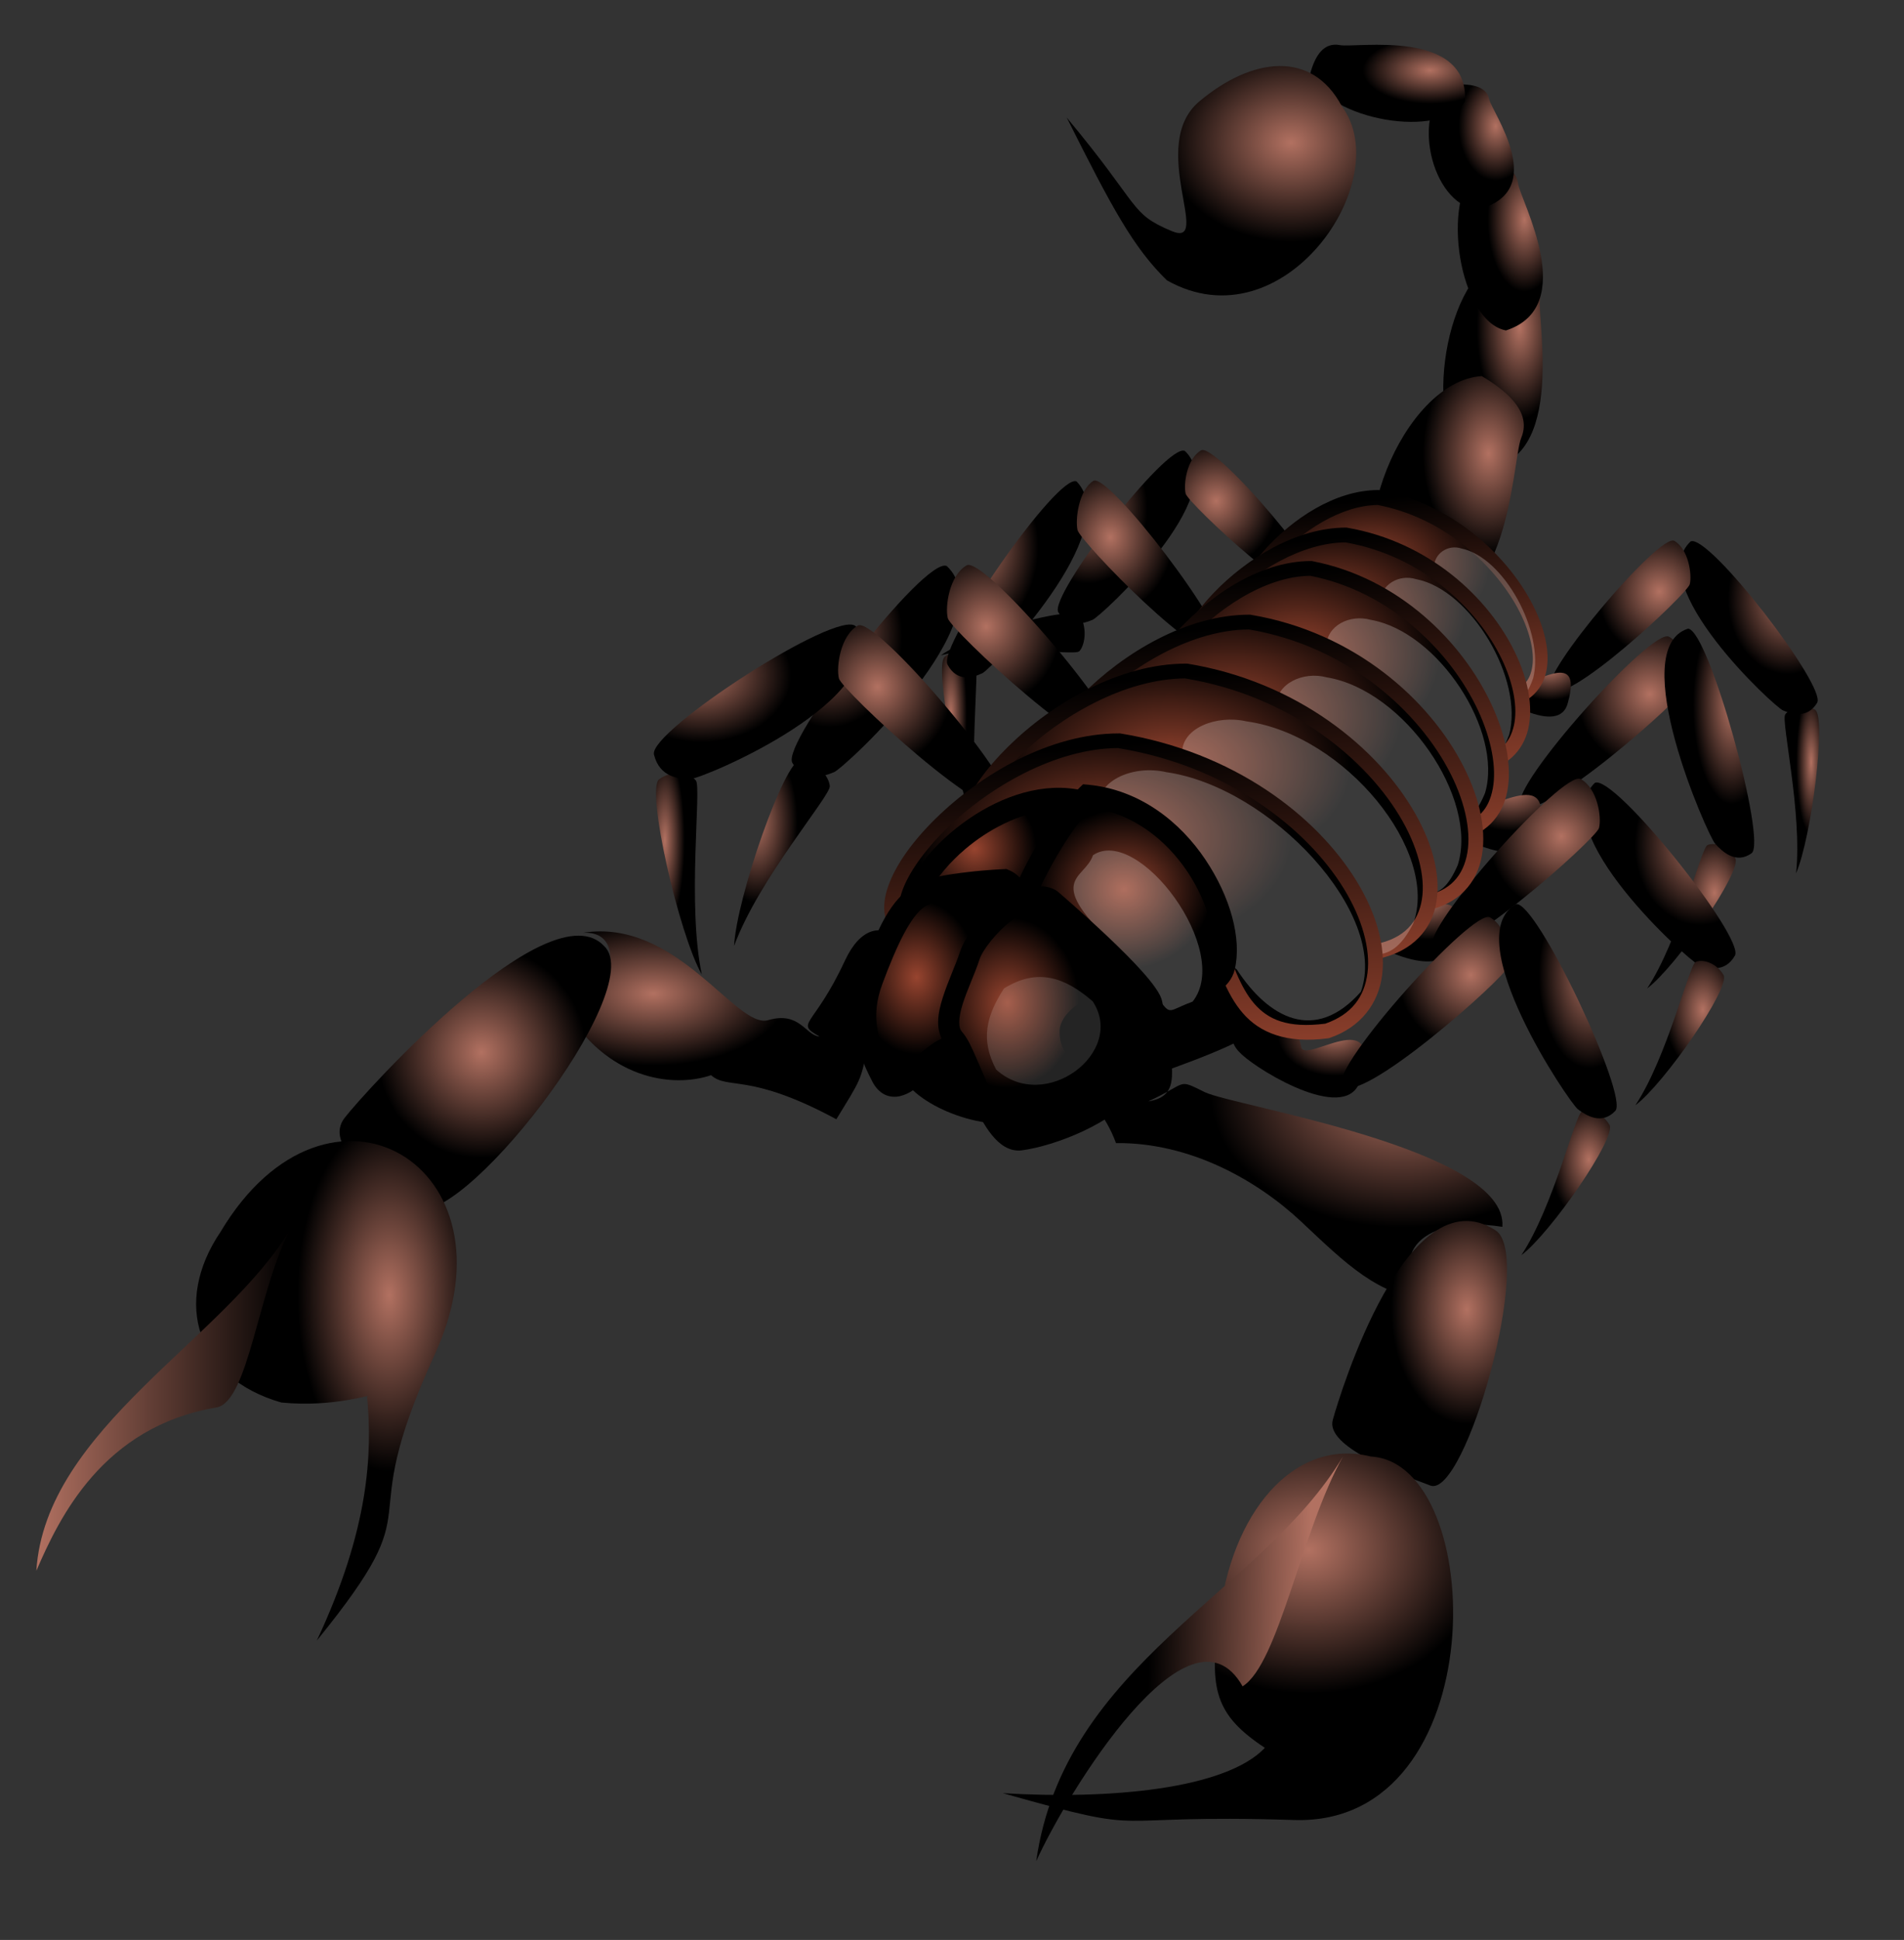 <?xml version="1.0" standalone="no"?>
<svg
  xmlns:xlink="http://www.w3.org/1999/xlink"
  xmlns:dc="http://purl.org/dc/elements/1.1/"
  xmlns:cc="http://creativecommons.org/ns#"
  xmlns:rdf="http://www.w3.org/1999/02/22-rdf-syntax-ns#"
  xmlns:svg="http://www.w3.org/2000/svg"
  xmlns="http://www.w3.org/2000/svg"
  version="1.1"
  preserveAspectRatio="none"
  width="381" height="388"
  viewBox="0 0 380.199 387.208">
  <rect x="0" y="0" width="380.199" height="387.208" fill="#333333" stroke="none"/>
  <defs>
    <radialGradient id="gradient0" gradientUnits="userSpaceOnUse" cx="504.423" cy="59.695" fx="504.423" fy="59.695" r="13.405" spreadMethod="pad" gradientTransform="matrix(0.641,0,0,1.359,-19.886,-15.63)">
      <stop offset="0" stop-color="rgb(178,113,97)"/>
      <stop offset="1" stop-color="black"/>
    </radialGradient>
    <radialGradient id="gradient1" gradientUnits="userSpaceOnUse" cx="357.351" cy="501.42" fx="357.351" fy="501.42" r="15.798" spreadMethod="pad" gradientTransform="matrix(-0.786,0,0,0.229,475.355,10.653)">
      <stop offset="0" stop-color="rgb(178,113,97)"/>
      <stop offset="1" stop-color="black"/>
    </radialGradient>
    <radialGradient id="gradient2" gradientUnits="userSpaceOnUse" cx="682.835" cy="190.869" fx="682.835" fy="190.869" r="31.427" spreadMethod="pad" gradientTransform="matrix(-0.378,0,0,0.476,475.355,10.653)">
      <stop offset="0" stop-color="rgb(178,113,97)"/>
      <stop offset="1" stop-color="black"/>
    </radialGradient>
    <radialGradient id="gradient3" gradientUnits="userSpaceOnUse" cx="567.07" cy="203.515" fx="567.07" fy="203.515" r="29.864" spreadMethod="pad" gradientTransform="matrix(-0.41,0,0,0.439,475.355,10.653)">
      <stop offset="0" stop-color="rgb(178,113,97)"/>
      <stop offset="1" stop-color="black"/>
    </radialGradient>
    <radialGradient id="gradient4" gradientUnits="userSpaceOnUse" cx="1324.66" cy="133.077" fx="1324.66" fy="133.077" r="15.798" spreadMethod="pad" gradientTransform="matrix(-0.203,0,0,1.025,458.768,6.098)">
      <stop offset="0" stop-color="rgb(178,113,97)"/>
      <stop offset="1" stop-color="black"/>
    </radialGradient>
    <radialGradient id="gradient5" gradientUnits="userSpaceOnUse" cx="682.835" cy="190.869" fx="682.835" fy="190.869" r="31.427" spreadMethod="pad" gradientTransform="matrix(-0.386,0,0,0.54,458.768,6.098)">
      <stop offset="0" stop-color="rgb(178,113,97)"/>
      <stop offset="1" stop-color="black"/>
    </radialGradient>
    <radialGradient id="gradient6" gradientUnits="userSpaceOnUse" cx="567.07" cy="203.515" fx="567.07" fy="203.515" r="29.864" spreadMethod="pad" gradientTransform="matrix(-0.418,0,0,0.497,458.768,6.098)">
      <stop offset="0" stop-color="rgb(178,113,97)"/>
      <stop offset="1" stop-color="black"/>
    </radialGradient>
    <radialGradient id="gradient7" gradientUnits="userSpaceOnUse" cx="888.113" cy="205.095" fx="888.113" fy="205.095" r="22.305" spreadMethod="pad" gradientTransform="matrix(-0.371,0,0,0.721,480.479,16.186)">
      <stop offset="0" stop-color="rgb(178,113,97)"/>
      <stop offset="1" stop-color="black"/>
    </radialGradient>
    <radialGradient id="gradient8" gradientUnits="userSpaceOnUse" cx="682.835" cy="190.869" fx="682.835" fy="190.869" r="31.427" spreadMethod="pad" gradientTransform="matrix(-0.461,0,0,0.58,480.479,16.186)">
      <stop offset="0" stop-color="rgb(178,113,97)"/>
      <stop offset="1" stop-color="black"/>
    </radialGradient>
    <radialGradient id="gradient9" gradientUnits="userSpaceOnUse" cx="567.07" cy="203.515" fx="567.07" fy="203.515" r="29.864" spreadMethod="pad" gradientTransform="matrix(-0.5,0,0,0.535,480.479,16.186)">
      <stop offset="0" stop-color="rgb(178,113,97)"/>
      <stop offset="1" stop-color="black"/>
    </radialGradient>
    <radialGradient id="gradient10" gradientUnits="userSpaceOnUse" cx="1319.77" cy="128.696" fx="1319.77" fy="128.696" r="16.039" spreadMethod="pad" gradientTransform="matrix(-0.247,0,0,1.084,458.742,28.211)">
      <stop offset="0" stop-color="rgb(178,113,97)"/>
      <stop offset="1" stop-color="black"/>
    </radialGradient>
    <radialGradient id="gradient11" gradientUnits="userSpaceOnUse" cx="532.048" cy="239.043" fx="532.048" fy="239.043" r="29.89" spreadMethod="pad" gradientTransform="matrix(-0.599,0,0,0.446,458.742,28.211)">
      <stop offset="0" stop-color="rgb(178,113,97)"/>
      <stop offset="1" stop-color="black"/>
    </radialGradient>
    <radialGradient id="gradient12" gradientUnits="userSpaceOnUse" cx="567.07" cy="203.515" fx="567.07" fy="203.515" r="29.864" spreadMethod="pad" gradientTransform="matrix(-0.5,0,0,0.535,458.742,28.211)">
      <stop offset="0" stop-color="rgb(178,113,97)"/>
      <stop offset="1" stop-color="black"/>
    </radialGradient>
    <radialGradient id="gradient13" gradientUnits="userSpaceOnUse" cx="1361.89" cy="132.549" fx="1361.89" fy="132.549" r="15.476" spreadMethod="pad" gradientTransform="matrix(0.193,0,0,0.931,98.826,28.724)">
      <stop offset="0" stop-color="rgb(178,113,97)"/>
      <stop offset="1" stop-color="black"/>
    </radialGradient>
    <radialGradient id="gradient14" gradientUnits="userSpaceOnUse" cx="682.835" cy="190.869" fx="682.835" fy="190.869" r="31.427" spreadMethod="pad" gradientTransform="matrix(0.378,0,0,0.476,98.826,28.724)">
      <stop offset="0" stop-color="rgb(178,113,97)"/>
      <stop offset="1" stop-color="black"/>
    </radialGradient>
    <radialGradient id="gradient15" gradientUnits="userSpaceOnUse" cx="567.07" cy="203.515" fx="567.07" fy="203.515" r="29.864" spreadMethod="pad" gradientTransform="matrix(0.41,0,0,0.439,98.826,28.724)">
      <stop offset="0" stop-color="rgb(178,113,97)"/>
      <stop offset="1" stop-color="black"/>
    </radialGradient>
    <radialGradient id="gradient16" gradientUnits="userSpaceOnUse" cx="434.246" cy="282.307" fx="434.246" fy="282.307" r="16.983" spreadMethod="pad" gradientTransform="matrix(0.485,0,0,0.371,98.826,28.724)">
      <stop offset="0" stop-color="rgb(178,113,97)"/>
      <stop offset="1" stop-color="black"/>
    </radialGradient>
    <radialGradient id="gradient17" gradientUnits="userSpaceOnUse" cx="627.532" cy="358.804" fx="627.532" fy="358.804" r="34.626" spreadMethod="pad" gradientTransform="matrix(0.42,0,0,0.428,65.859,-15.044)">
      <stop offset="0" stop-color="rgb(178,113,97)"/>
      <stop offset="1" stop-color="black"/>
    </radialGradient>
    <radialGradient id="gradient18" gradientUnits="userSpaceOnUse" cx="832.839" cy="357.168" fx="832.839" fy="357.168" r="23.077" spreadMethod="pad" gradientTransform="matrix(0.332,0,0,0.541,65.859,-15.044)">
      <stop offset="0" stop-color="rgb(178,113,97)"/>
      <stop offset="1" stop-color="black"/>
    </radialGradient>
    <radialGradient id="gradient19" gradientUnits="userSpaceOnUse" cx="716.164" cy="390.721" fx="716.164" fy="390.721" r="34.168" spreadMethod="pad" gradientTransform="matrix(0.382,0,0,0.47,65.859,-15.044)">
      <stop offset="0" stop-color="rgb(178,113,97)"/>
      <stop offset="1" stop-color="black"/>
    </radialGradient>
    <radialGradient id="gradient20" gradientUnits="userSpaceOnUse" cx="1056.41" cy="230.076" fx="1056.41" fy="230.076" r="29.233" spreadMethod="pad" gradientTransform="matrix(0.265,0,0,0.677,65.859,-15.044)">
      <stop offset="0" stop-color="rgb(178,113,97)"/>
      <stop offset="1" stop-color="black"/>
    </radialGradient>
    <radialGradient id="gradient21" gradientUnits="userSpaceOnUse" cx="473.669" cy="478.109" fx="473.669" fy="478.109" r="22.894" spreadMethod="pad" gradientTransform="matrix(0.498,0,0,0.361,65.859,-15.044)">
      <stop offset="0" stop-color="rgb(178,113,97)"/>
      <stop offset="1" stop-color="black"/>
    </radialGradient>
    <radialGradient id="gradient22" gradientUnits="userSpaceOnUse" cx="825.779" cy="400.291" fx="825.779" fy="400.291" r="23.077" spreadMethod="pad" gradientTransform="matrix(0.332,0,0,0.541,65.859,-15.044)">
      <stop offset="0" stop-color="rgb(178,113,97)"/>
      <stop offset="1" stop-color="black"/>
    </radialGradient>
    <radialGradient id="gradient23" gradientUnits="userSpaceOnUse" cx="440.126" cy="538.362" fx="440.126" fy="538.362" r="22.894" spreadMethod="pad" gradientTransform="matrix(0.498,0,0,0.361,65.859,-15.044)">
      <stop offset="0" stop-color="rgb(178,113,97)"/>
      <stop offset="1" stop-color="black"/>
    </radialGradient>
    <radialGradient id="gradient24" gradientUnits="userSpaceOnUse" cx="585.539" cy="425.221" fx="585.539" fy="425.221" r="34.626" spreadMethod="pad" gradientTransform="matrix(0.42,0,0,0.428,65.859,-15.044)">
      <stop offset="0" stop-color="rgb(178,113,97)"/>
      <stop offset="1" stop-color="black"/>
    </radialGradient>
    <radialGradient id="gradient25" gradientUnits="userSpaceOnUse" cx="757.261" cy="455.626" fx="757.261" fy="455.626" r="23.077" spreadMethod="pad" gradientTransform="matrix(0.332,0,0,0.541,65.859,-15.044)">
      <stop offset="0" stop-color="rgb(178,113,97)"/>
      <stop offset="1" stop-color="black"/>
    </radialGradient>
    <radialGradient id="gradient26" gradientUnits="userSpaceOnUse" cx="402.977" cy="613.602" fx="402.977" fy="613.602" r="22.894" spreadMethod="pad" gradientTransform="matrix(0.498,0,0,0.361,65.859,-15.044)">
      <stop offset="0" stop-color="rgb(178,113,97)"/>
      <stop offset="1" stop-color="black"/>
    </radialGradient>
    <radialGradient id="gradient27" gradientUnits="userSpaceOnUse" cx="484.771" cy="45.633" fx="484.771" fy="45.633" r="11.013" spreadMethod="pad" gradientTransform="matrix(0.669,0,0,1.304,-19.886,-15.63)">
      <stop offset="0" stop-color="rgb(178,113,97)"/>
      <stop offset="1" stop-color="black"/>
    </radialGradient>
    <radialGradient id="gradient28" gradientUnits="userSpaceOnUse" cx="420.578" cy="91.91" fx="420.578" fy="91.91" r="17.413" spreadMethod="pad" gradientTransform="matrix(0.754,0,0,1.155,-19.886,-15.63)">
      <stop offset="0" stop-color="rgb(178,113,97)"/>
      <stop offset="1" stop-color="black"/>
    </radialGradient>
    <radialGradient id="gradient29" gradientUnits="userSpaceOnUse" cx="409.147" cy="360.965" fx="409.147" fy="360.965" r="46.737" spreadMethod="pad" gradientTransform="matrix(0.508,0,0,0.354,65.859,-15.044)">
      <stop offset="0" stop-color="rgb(151,68,47)"/>
      <stop offset="1" stop-color="black"/>
    </radialGradient>
    <linearGradient id="gradient30" gradientUnits="userSpaceOnUse" x1="386.124" y1="465.396" x2="367.972" y2="329.601" spreadMethod="pad" gradientTransform="matrix(0.508,0,0,0.354,65.859,-15.044)">
      <stop offset="0" stop-color="rgb(151,68,47)"/>
      <stop offset="1" stop-color="black"/>
    </linearGradient>
    <radialGradient id="gradient31" gradientUnits="userSpaceOnUse" cx="394.114" cy="387.098" fx="394.114" fy="387.098" r="52.455" spreadMethod="pad" gradientTransform="matrix(0.508,0,0,0.354,65.859,-15.044)">
      <stop offset="0" stop-color="rgb(151,68,47)"/>
      <stop offset="1" stop-color="black"/>
    </radialGradient>
    <linearGradient id="gradient32" gradientUnits="userSpaceOnUse" x1="368.275" y1="504.304" x2="347.902" y2="351.898" spreadMethod="pad" gradientTransform="matrix(0.508,0,0,0.354,65.859,-15.044)">
      <stop offset="0" stop-color="rgb(151,68,47)"/>
      <stop offset="1" stop-color="black"/>
    </linearGradient>
    <radialGradient id="gradient33" gradientUnits="userSpaceOnUse" cx="394.503" cy="398.292" fx="394.503" fy="398.292" r="57.849" spreadMethod="pad" gradientTransform="matrix(0.49,0,0,0.366,65.859,-15.044)">
      <stop offset="0" stop-color="rgb(151,68,47)"/>
      <stop offset="1" stop-color="black"/>
    </radialGradient>
    <linearGradient id="gradient34" gradientUnits="userSpaceOnUse" x1="366.007" y1="527.552" x2="343.539" y2="359.471" spreadMethod="pad" gradientTransform="matrix(0.49,0,0,0.366,65.859,-15.044)">
      <stop offset="0" stop-color="rgb(151,68,47)"/>
      <stop offset="1" stop-color="black"/>
    </linearGradient>
    <radialGradient id="gradient35" gradientUnits="userSpaceOnUse" cx="347.295" cy="456.095" fx="347.295" fy="456.095" r="65.134" spreadMethod="pad" gradientTransform="matrix(0.519,0,0,0.346,65.859,-15.044)">
      <stop offset="0" stop-color="rgb(151,68,47)"/>
      <stop offset="1" stop-color="black"/>
    </radialGradient>
    <linearGradient id="gradient36" gradientUnits="userSpaceOnUse" x1="315.21" y1="601.633" x2="289.913" y2="412.386" spreadMethod="pad" gradientTransform="matrix(0.519,0,0,0.346,65.859,-15.044)">
      <stop offset="0" stop-color="rgb(151,68,47)"/>
      <stop offset="1" stop-color="black"/>
    </linearGradient>
    <radialGradient id="gradient37" gradientUnits="userSpaceOnUse" cx="312.439" cy="500.809" fx="312.439" fy="500.809" r="67.272" spreadMethod="pad" gradientTransform="matrix(0.537,0,0,0.335,65.859,-15.044)">
      <stop offset="0" stop-color="rgb(151,68,47)"/>
      <stop offset="1" stop-color="black"/>
    </radialGradient>
    <linearGradient id="gradient38" gradientUnits="userSpaceOnUse" x1="279.301" y1="651.122" x2="253.174" y2="455.665" spreadMethod="pad" gradientTransform="matrix(0.537,0,0,0.335,65.859,-15.044)">
      <stop offset="0" stop-color="rgb(151,68,47)"/>
      <stop offset="1" stop-color="black"/>
    </linearGradient>
    <radialGradient id="gradient39" gradientUnits="userSpaceOnUse" cx="286.641" cy="546.915" fx="286.641" fy="546.915" r="69.712" spreadMethod="pad" gradientTransform="matrix(0.539,0,0,0.333,65.859,-15.044)">
      <stop offset="0" stop-color="rgb(151,68,47)"/>
      <stop offset="1" stop-color="black"/>
    </radialGradient>
    <linearGradient id="gradient40" gradientUnits="userSpaceOnUse" x1="252.301" y1="702.682" x2="225.225" y2="500.134" spreadMethod="pad" gradientTransform="matrix(0.539,0,0,0.333,65.859,-15.044)">
      <stop offset="0" stop-color="rgb(151,68,47)"/>
      <stop offset="1" stop-color="black"/>
    </linearGradient>
    <radialGradient id="gradient41" gradientUnits="userSpaceOnUse" cx="305.147" cy="433.046" fx="305.147" fy="433.046" r="29.099" spreadMethod="pad" gradientTransform="matrix(0.422,0,0,0.426,65.859,-15.044)">
      <stop offset="0" stop-color="rgb(151,68,47)"/>
      <stop offset="1" stop-color="black"/>
    </radialGradient>
    <radialGradient id="gradient42" gradientUnits="userSpaceOnUse" cx="356.325" cy="476.579" fx="356.325" fy="476.579" r="39.495" spreadMethod="pad" gradientTransform="matrix(0.445,0,0,0.404,65.859,-15.044)">
      <stop offset="0" stop-color="rgb(151,68,47)"/>
      <stop offset="1" stop-color="black"/>
    </radialGradient>
    <radialGradient id="gradient43" gradientUnits="userSpaceOnUse" cx="117.928" cy="312.831" fx="117.928" fy="312.831" r="20.934" spreadMethod="pad" gradientTransform="matrix(1.275,0,0,0.684,-19.886,-15.63)">
      <stop offset="0" stop-color="rgb(178,113,97)"/>
      <stop offset="1" stop-color="black"/>
    </radialGradient>
    <radialGradient id="gradient44" gradientUnits="userSpaceOnUse" cx="310.746" cy="440.413" fx="310.746" fy="440.413" r="32.262" spreadMethod="pad" gradientTransform="matrix(0.377,0,0,0.477,65.859,-15.044)">
      <stop offset="0" stop-color="rgb(151,68,47)"/>
      <stop offset="1" stop-color="black"/>
    </radialGradient>
    <radialGradient id="gradient45" gradientUnits="userSpaceOnUse" cx="347.747" cy="465.779" fx="347.747" fy="465.779" r="36.866" spreadMethod="pad" gradientTransform="matrix(0.389,0,0,0.462,65.859,-15.044)">
      <stop offset="0" stop-color="rgb(151,68,47)"/>
      <stop offset="1" stop-color="black"/>
    </radialGradient>
    <radialGradient id="gradient46" gradientUnits="userSpaceOnUse" cx="422.32" cy="658.998" fx="422.32" fy="658.998" r="75.506" spreadMethod="pad" gradientTransform="matrix(0.507,0,0,0.354,65.859,-15.044)">
      <stop offset="0" stop-color="rgb(178,113,97)"/>
      <stop offset="1" stop-color="black"/>
    </radialGradient>
    <radialGradient id="gradient47" gradientUnits="userSpaceOnUse" cx="659.966" cy="529.497" fx="659.966" fy="529.497" r="43.889" spreadMethod="pad" gradientTransform="matrix(0.344,0,0,0.522,65.859,-15.044)">
      <stop offset="0" stop-color="rgb(178,113,97)"/>
      <stop offset="1" stop-color="black"/>
    </radialGradient>
    <radialGradient id="gradient48" gradientUnits="userSpaceOnUse" cx="272.091" cy="385.576" fx="272.091" fy="385.576" r="33.942" spreadMethod="pad" gradientTransform="matrix(1.034,0,0,0.843,-19.886,-15.63)">
      <stop offset="0" stop-color="rgb(178,113,97)"/>
      <stop offset="1" stop-color="black"/>
    </radialGradient>
    <linearGradient id="gradient49" gradientUnits="userSpaceOnUse" x1="345.71" y1="322.668" x2="306.712" y2="321.378" spreadMethod="pad" gradientTransform="matrix(0.813,0,0,1.072,-19.886,-15.63)">
      <stop offset="0" stop-color="rgb(178,113,97)"/>
      <stop offset="1" stop-color="black"/>
    </linearGradient>
    <radialGradient id="gradient50" gradientUnits="userSpaceOnUse" cx="124.913" cy="240.586" fx="124.913" fy="240.586" r="22.478" spreadMethod="pad" gradientTransform="matrix(0.929,0,0,0.938,-19.886,-15.63)">
      <stop offset="0" stop-color="rgb(178,113,97)"/>
      <stop offset="1" stop-color="black"/>
    </radialGradient>
    <radialGradient id="gradient51" gradientUnits="userSpaceOnUse" cx="144.786" cy="212.184" fx="144.786" fy="212.184" r="27.22" spreadMethod="pad" gradientTransform="matrix(0.674,0,0,1.292,-19.886,-15.63)">
      <stop offset="0" stop-color="rgb(178,113,97)"/>
      <stop offset="1" stop-color="black"/>
    </radialGradient>
    <radialGradient id="gradient52" gradientUnits="userSpaceOnUse" cx="413.693" cy="36.03" fx="413.693" fy="36.03" r="9.569" spreadMethod="pad" gradientTransform="matrix(0.77,0,0,1.133,-19.886,-15.63)">
      <stop offset="0" stop-color="rgb(178,113,97)"/>
      <stop offset="1" stop-color="black"/>
    </radialGradient>
    <radialGradient id="gradient53" gradientUnits="userSpaceOnUse" cx="230.683" cy="45.09" fx="230.683" fy="45.09" r="10.136" spreadMethod="pad" gradientTransform="matrix(1.324,0,0,0.658,-19.886,-15.63)">
      <stop offset="0" stop-color="rgb(178,113,97)"/>
      <stop offset="1" stop-color="black"/>
    </radialGradient>
    <radialGradient id="gradient54" gradientUnits="userSpaceOnUse" cx="264.668" cy="53.042" fx="264.668" fy="53.042" r="23.86" spreadMethod="pad" gradientTransform="matrix(1.049,0,0,0.831,-19.886,-15.63)">
      <stop offset="0" stop-color="rgb(178,113,97)"/>
      <stop offset="1" stop-color="black"/>
    </radialGradient>
    <radialGradient id="gradient55" gradientUnits="userSpaceOnUse" cx="542.46" cy="489.774" fx="542.46" fy="489.774" r="34.626" spreadMethod="pad" gradientTransform="matrix(0.42,0,0,0.428,65.859,-15.044)">
      <stop offset="0" stop-color="rgb(178,113,97)"/>
      <stop offset="1" stop-color="black"/>
    </radialGradient>
    <radialGradient id="gradient56" gradientUnits="userSpaceOnUse" cx="801.25" cy="366.657" fx="801.25" fy="366.657" r="32.374" spreadMethod="pad" gradientTransform="matrix(0.314,0,0,0.572,65.859,-15.044)">
      <stop offset="0" stop-color="rgb(178,113,97)"/>
      <stop offset="1" stop-color="black"/>
    </radialGradient>
    <linearGradient id="gradient57" gradientUnits="userSpaceOnUse" x1="33.728" y1="272.311" x2="96.957" y2="272.311" spreadMethod="pad" gradientTransform="matrix(0.805,0,0,1.083,-19.886,-15.63)">
      <stop offset="0" stop-color="rgb(178,113,97)"/>
      <stop offset="1" stop-color="black"/>
    </linearGradient>
  </defs>
  <g> <!-- invert y -->
    <g> <!-- scene-transformation -->
      <path id="shape0" fill-rule="evenodd" fill="url(#gradient0)" d="M 294.132 93.535 C 283.807 87.084 287.825 56.394 299.46 51.488 304.694 52.921 308.15 55.358 307.518 59.688 306.886 64.018 313.252 94.719 294.132 93.535 Z"/>
      <path id="shape1" fill-rule="evenodd" fill="black" d="M 180.986 216.134 C 185.012 221.684 199.503 227.234 208.359 222.609 217.215 217.984 254.249 208.734 255.054 201.334 255.859 193.933 238.147 171.733 230.902 169.883 223.656 168.032 182.596 211.509 180.986 216.134 Z"/>
      <path id="shape2" fill-rule="evenodd" fill="url(#gradient1)" d="M 187.898 130.797 C 198.075 128.093 214.487 131.06 215.53 129.978 216.573 128.895 217.159 125.603 215.758 123.064 214.358 120.525 193.689 126.54 187.898 130.797 Z"/>
      <path id="shape3" fill-rule="evenodd" fill="url(#gradient2)" d="M 236.59 89.998 C 246.008 98.79 219.909 122.99 218.156 123.722 216.402 124.453 213.26 125.434 211.328 122.201 209.396 118.968 232.998 88.341 236.59 89.998 Z"/>
      <path id="shape4" fill-rule="evenodd" fill="url(#gradient3)" d="M 264.799 119.644 C 261.71 123.431 237.234 100.437 236.759 98.543 236.283 96.65 236.996 91.51 239.848 89.887 242.699 88.264 266.463 116.127 264.799 119.644 Z"/>
      <path id="shape5" fill-rule="evenodd" fill="url(#gradient4)" d="M 195.512 167.415 C 193.109 154.15 195.746 132.757 194.784 131.398 193.822 130.039 190.896 129.275 188.64 131.101 186.384 132.926 191.729 159.867 195.512 167.415 Z"/>
      <path id="shape6" fill-rule="evenodd" fill="url(#gradient5)" d="M 214.991 96.11 C 224.607 106.084 197.96 133.538 196.169 134.368 194.378 135.198 191.171 136.31 189.199 132.643 187.226 128.976 211.324 94.231 214.991 96.11 Z"/>
      <path id="shape7" fill-rule="evenodd" fill="url(#gradient6)" d="M 243.792 129.742 C 240.638 134.038 215.648 107.953 215.163 105.805 214.678 103.656 215.405 97.826 218.317 95.984 221.228 94.143 245.491 125.752 243.792 129.742 Z"/>
      <path id="shape8" fill-rule="evenodd" fill="url(#gradient7)" d="M 146.583 188.804 C 151.559 175.325 165.881 158.847 165.699 156.888 165.516 154.929 163.107 151.901 159.921 151.667 156.735 151.433 147.079 179.184 146.583 188.804 Z"/>
      <path id="shape9" fill-rule="evenodd" fill="url(#gradient8)" d="M 189.055 112.978 C 200.55 123.703 168.695 153.225 166.555 154.118 164.414 155.01 160.58 156.206 158.222 152.263 155.863 148.319 184.671 110.957 189.055 112.978 Z"/>
      <path id="shape10" fill-rule="evenodd" fill="url(#gradient9)" d="M 223.486 149.143 C 219.715 153.763 189.841 125.713 189.26 123.403 188.68 121.093 189.551 114.823 193.031 112.843 196.512 110.863 225.516 144.853 223.486 149.143 Z"/>
      <path id="shape11" fill-rule="evenodd" fill="url(#gradient10)" d="M 140.138 194.51 C 137.153 180.276 140.125 157.24 138.963 155.791 137.802 154.341 134.298 153.556 131.616 155.547 128.935 157.538 135.553 186.441 140.138 194.51 Z"/>
      <path id="shape12" fill-rule="evenodd" fill="url(#gradient11)" d="M 170.882 125.008 C 178.706 139.453 140.215 155.43 137.938 155.472 135.661 155.514 131.697 155.208 130.587 150.597 129.476 145.985 167.311 121.455 170.882 125.008 Z"/>
      <path id="shape13" fill-rule="evenodd" fill="url(#gradient12)" d="M 201.749 161.169 C 197.978 165.789 168.103 137.738 167.523 135.428 166.943 133.118 167.813 126.848 171.294 124.868 174.774 122.888 203.779 156.879 201.749 161.169 Z"/>
      <path id="shape14" fill-rule="evenodd" fill="url(#gradient13)" d="M 358.648 174.294 C 359.924 162.382 355.639 143.938 356.467 142.634 357.295 141.329 360.084 140.315 362.428 141.65 364.772 142.985 361.726 167.232 358.648 174.294 Z"/>
      <path id="shape15" fill-rule="evenodd" fill="url(#gradient14)" d="M 337.59 108.069 C 328.172 116.861 354.271 141.061 356.025 141.793 357.779 142.524 360.92 143.505 362.852 140.272 364.784 137.039 341.182 106.412 337.59 108.069 Z"/>
      <path id="shape16" fill-rule="evenodd" fill="url(#gradient15)" d="M 309.381 137.715 C 312.47 141.502 336.946 118.508 337.422 116.614 337.897 114.721 337.184 109.581 334.332 107.958 331.481 106.335 307.717 134.198 309.381 137.715 Z"/>
      <path id="shape17" fill-rule="evenodd" fill="url(#gradient16)" d="M 297.786 129.5 C 295.542 132.53 293.093 133.696 295.95 136.492 298.806 139.289 311.457 147.214 313.089 140.222 316.353 128.568 304.927 138.124 304.519 135.327 304.111 132.53 301.051 126.004 297.786 129.5 Z"/>
      <path id="shape18" fill-rule="evenodd" fill="url(#gradient17)" d="M 303.597 160.732 C 307.27 165.014 336.368 139.014 336.934 136.872 337.499 134.731 336.651 128.919 333.261 127.084 329.871 125.249 301.619 156.755 303.597 160.732 Z"/>
      <path id="shape19" fill-rule="evenodd" fill="url(#gradient18)" d="M 328.906 197.292 C 335.24 187.749 339.642 169.342 340.93 168.696 342.218 168.049 345.071 168.791 346.508 171.303 347.945 173.815 334.666 192.981 328.906 197.292 Z"/>
      <path id="shape20" fill-rule="evenodd" fill="url(#gradient19)" d="M 318.462 156.256 C 308.515 165.992 337.208 191.759 339.115 192.519 341.023 193.279 344.431 194.281 346.439 190.732 348.446 187.183 322.295 154.386 318.462 156.256 Z"/>
      <path id="shape21" fill-rule="evenodd" fill="url(#gradient20)" d="M 337.071 125.481 C 324.476 129.481 341.018 166.759 342.468 168.373 343.918 169.987 346.639 172.549 349.763 170.306 352.887 168.062 341.233 125.645 337.071 125.481 Z"/>
      <path id="shape22" fill-rule="evenodd" fill="url(#gradient21)" d="M 285.709 152.41 C 282.601 156.386 279.211 157.916 283.166 161.586 287.121 165.257 304.637 175.657 306.897 166.481 311.417 151.186 295.597 163.728 295.032 160.057 294.467 156.386 290.229 147.822 285.709 152.41 Z"/>
      <path id="shape23" fill-rule="evenodd" fill="url(#gradient22)" d="M 326.56 220.609 C 332.894 211.066 337.296 192.659 338.584 192.013 339.872 191.367 342.725 192.109 344.162 194.62 345.599 197.132 332.319 216.298 326.56 220.609 Z"/>
      <path id="shape24" fill-rule="evenodd" fill="url(#gradient23)" d="M 269.003 174.148 C 265.895 178.125 262.505 179.654 266.461 183.325 270.416 186.995 287.932 197.395 290.192 188.219 294.712 172.925 278.891 185.466 278.326 181.795 277.761 178.125 273.523 169.56 269.003 174.148 Z"/>
      <path id="shape25" fill-rule="evenodd" fill="url(#gradient24)" d="M 285.954 189.137 C 289.627 193.419 318.726 167.419 319.291 165.277 319.856 163.136 319.008 157.324 315.618 155.489 312.228 153.654 283.976 185.16 285.954 189.137 Z"/>
      <path id="shape26" fill-rule="evenodd" fill="url(#gradient25)" d="M 303.791 250.529 C 310.125 240.987 314.527 222.579 315.815 221.933 317.103 221.287 319.956 222.029 321.393 224.54 322.83 227.052 309.551 246.218 303.791 250.529 Z"/>
      <path id="shape27" fill-rule="evenodd" fill="url(#gradient26)" d="M 250.501 201.293 C 247.394 205.27 244.004 206.799 247.959 210.47 251.914 214.14 269.43 224.54 271.69 215.364 276.21 200.07 260.389 212.611 259.824 208.94 259.259 205.27 255.022 196.705 250.501 201.293 Z"/>
      <path id="shape28" fill-rule="evenodd" fill="url(#gradient27)" d="M 300.714 65.958 C 291.425 64.199 287.479 40.055 295.174 32.932 299.465 32.451 302.637 33.248 303.145 36.673 303.652 40.098 315.465 61.168 300.714 65.958 Z"/>
      <path id="shape29" fill-rule="evenodd" fill="url(#gradient28)" d="M 278.096 120.185 C 266.936 108.928 280.087 76.045 295.893 75.065 302.038 78.71 305.699 82.79 303.763 87.404 301.826 92.017 301.617 128.952 278.096 120.185 Z"/>
      <path id="shape30" fill-rule="evenodd" fill="url(#gradient29)" d="M 249.264 125.976 C 241.89 121.288 259.293 99.291 275.221 99.291 302.358 104.339 317.163 137.51 300.588 139.679 283.43 141.925 294.689 111.552 267.552 111.552 259.272 111.552 256.638 130.664 249.264 125.976 Z"/>
      <path id="shape31" fill-rule="evenodd" fill="url(#gradient30)" d="M 275.231 97.811 C 266.589 97.811 258.033 103.579 252.408 109.896 249.595 113.054 247.496 116.371 246.555 119.405 246.085 120.922 245.914 122.385 246.175 123.765 246.436 125.146 247.234 126.422 248.487 127.218 249.616 127.936 250.817 128.291 251.969 128.184 253.121 128.076 254.123 127.526 254.983 126.838 256.701 125.46 257.994 123.421 259.313 121.307 260.632 119.193 261.964 117.017 263.351 115.455 264.738 113.893 266.062 113.027 267.565 113.027 274.074 113.027 277.981 114.773 280.732 117.328 283.483 119.883 285.1 123.391 286.438 126.984 287.776 130.577 288.796 134.234 290.798 137.079 292.799 139.923 296.083 141.76 300.776 141.146 305.427 140.537 308.289 137.379 308.881 133.392 309.473 129.405 308.218 124.632 305.604 119.844 300.374 110.269 289.586 100.462 275.494 97.84 L 275.348 97.811 275.231 97.811 Z M 275.114 100.795 C 288.072 103.275 298.208 112.505 303 121.278 305.406 125.685 306.43 129.953 305.984 132.953 305.539 135.953 304.032 137.744 300.395 138.22 296.509 138.729 294.758 137.601 293.197 135.382 291.636 133.163 290.573 129.65 289.188 125.931 287.804 122.211 286.057 118.262 282.751 115.192 279.445 112.122 274.624 110.071 267.565 110.071 264.928 110.071 262.793 111.619 261.127 113.495 259.462 115.37 258.122 117.679 256.826 119.757 255.53 121.835 254.247 123.667 253.139 124.555 252.585 124.999 252.141 125.188 251.705 125.228 251.269 125.269 250.78 125.185 250.067 124.731 249.476 124.355 249.179 123.929 249.043 123.209 248.906 122.49 248.991 121.458 249.364 120.254 250.111 117.845 251.995 114.783 254.602 111.856 259.789 106.033 267.858 100.851 275.114 100.795 Z"/>
      <path id="shape32" fill-rule="evenodd" fill="white" fill-opacity="0.227" d="M 286.318 113.429 C 286.318 110.363 289.246 108.611 291.848 109.487 300.305 111.239 308.437 126.133 306.16 135.333 304.208 141.028 301.932 140.59 296.077 134.019 287.945 125.695 294.415 117.322 286.318 113.429 Z"/>
      <path id="shape33" fill-rule="evenodd" fill="url(#gradient31)" d="M 238.44 135.786 C 229.817 130.69 250.166 106.779 268.791 106.779 300.522 112.267 314.613 150.174 295.232 152.532 275.169 154.973 291.554 120.106 259.823 120.106 250.142 120.106 247.062 140.882 238.44 135.786 Z"/>
      <path id="shape34" fill-rule="evenodd" fill="url(#gradient32)" d="M 268.794 105.302 C 258.851 105.302 248.895 111.513 242.342 118.352 239.066 121.772 236.62 125.364 235.524 128.652 234.976 130.296 234.752 131.869 235.056 133.363 235.36 134.857 236.285 136.22 237.689 137.05 240.256 138.566 242.986 138.13 244.946 136.669 246.907 135.209 248.408 132.967 249.95 130.671 251.491 128.374 253.051 126.008 254.69 124.292 256.329 122.576 257.917 121.571 259.811 121.571 267.473 121.571 271.935 123.608 274.88 126.545 277.825 129.482 279.329 133.501 280.498 137.635 281.667 141.769 282.452 145.972 284.448 149.251 286.444 152.53 290.012 154.65 295.421 153.992 300.757 153.342 304.146 149.931 305.165 145.477 306.184 141.022 305.138 135.614 302.502 130.173 297.23 119.291 285.418 108.166 269.028 105.331 L 268.911 105.302 268.794 105.302 Z M 268.677 108.257 C 283.939 110.953 294.994 121.46 299.839 131.461 302.27 136.477 303.095 141.345 302.297 144.833 301.499 148.321 299.395 150.536 295.041 151.066 290.418 151.628 288.53 150.302 286.965 147.73 285.399 145.158 284.516 141.122 283.307 136.845 282.098 132.568 280.491 127.991 276.957 124.467 273.424 120.944 268.013 118.645 259.811 118.645 256.863 118.645 254.484 120.223 252.554 122.244 250.623 124.264 249.038 126.772 247.521 129.032 246.004 131.292 244.535 133.298 243.19 134.299 241.846 135.301 240.927 135.535 239.182 134.504 238.43 134.06 238.113 133.566 237.953 132.778 237.792 131.989 237.895 130.873 238.333 129.559 239.21 126.93 241.387 123.595 244.449 120.4 250.544 114.038 260.026 108.308 268.677 108.257 Z"/>
      <path id="shape35" fill-rule="evenodd" fill="white" fill-opacity="0.227" d="M 275.598 120.337 C 275.598 116.651 279.398 114.545 282.776 115.598 293.754 117.704 304.31 135.606 301.354 146.663 298.821 153.508 295.865 152.982 288.265 145.084 277.709 135.08 286.108 125.016 275.598 120.337 Z"/>
      <path id="shape36" fill-rule="evenodd" fill="url(#gradient33)" d="M 229.755 147.682 C 220.652 141.669 242.134 113.456 261.797 113.456 295.295 119.931 311.156 163.4 290.695 166.182 269.514 169.063 285.828 129.181 252.33 129.181 242.109 129.181 238.857 153.694 229.755 147.682 Z"/>
      <path id="shape37" fill-rule="evenodd" fill="url(#gradient34)" d="M 261.8 111.973 C 251.264 111.973 240.747 119.326 233.856 127.364 230.411 131.384 227.878 135.596 226.746 139.391 226.18 141.288 225.945 143.079 226.248 144.745 226.552 146.412 227.47 147.929 228.94 148.9 230.287 149.79 231.715 150.202 233.066 150.071 234.418 149.94 235.612 149.314 236.636 148.461 238.684 146.757 240.249 144.145 241.874 141.439 243.499 138.732 245.128 135.935 246.877 133.889 248.626 131.844 250.353 130.642 252.32 130.642 260.402 130.642 265.179 132.975 268.413 136.377 271.647 139.778 273.345 144.424 274.704 149.164 276.064 153.904 277.038 158.689 279.211 162.36 280.297 164.196 281.735 165.783 283.687 166.749 285.64 167.716 288.026 168.045 290.886 167.656 296.534 166.888 300.027 162.964 300.981 157.942 301.934 152.919 300.71 146.801 297.82 140.59 292.04 128.168 279.374 115.348 262.064 112.002 L 261.947 111.973 261.8 111.973 Z M 261.654 114.928 C 277.768 118.103 289.764 130.228 295.158 141.819 297.863 147.633 298.864 153.302 298.084 157.415 297.303 161.528 295.088 164.107 290.505 164.73 288.07 165.062 286.345 164.75 285.004 164.087 283.664 163.423 282.643 162.366 281.756 160.868 279.983 157.872 278.94 153.215 277.543 148.344 276.146 143.474 274.34 138.344 270.549 134.358 266.759 130.371 260.987 127.715 252.32 127.715 249.176 127.715 246.673 129.596 244.653 131.958 242.634 134.321 240.961 137.247 239.357 139.917 237.754 142.588 236.176 145.008 234.734 146.208 234.013 146.808 233.382 147.086 232.774 147.145 232.165 147.204 231.508 147.056 230.579 146.442 229.773 145.91 229.362 145.246 229.174 144.219 228.987 143.191 229.08 141.803 229.555 140.21 230.505 137.023 232.864 133.052 236.109 129.266 242.566 121.735 252.566 114.999 261.654 114.928 Z"/>
      <path id="shape38" fill-rule="evenodd" fill="white" fill-opacity="0.227" d="M 264.877 128.986 C 264.877 124.887 269.55 122.545 273.704 123.716 287.203 126.058 300.183 145.965 296.548 158.261 293.433 165.872 289.799 165.287 280.453 156.504 267.473 145.38 277.802 134.189 264.877 128.986 Z"/>
      <path id="shape39" fill-rule="evenodd" fill="url(#gradient35)" d="M 210.713 160.126 C 199.688 153.808 225.706 124.163 249.519 124.163 290.089 130.967 308.198 177.52 283.418 180.443 257.766 183.47 278.624 140.686 238.054 140.686 225.675 140.686 221.737 166.444 210.713 160.126 Z"/>
      <path id="shape40" fill-rule="evenodd" fill="url(#gradient36)" d="M 249.511 122.683 C 236.993 122.683 224.329 130.324 216.007 138.747 211.846 142.958 208.752 147.354 207.375 151.358 206.687 153.36 206.417 155.286 206.79 157.064 207.163 158.842 208.277 160.419 209.979 161.395 213.143 163.208 216.336 162.705 218.758 160.956 221.179 159.207 223.11 156.454 225.078 153.611 227.045 150.768 229.03 147.818 231.164 145.652 233.298 143.487 235.457 142.17 238.041 142.17 247.924 142.17 253.794 144.725 257.645 148.403 261.496 152.081 263.421 157.041 264.931 162.126 266.441 167.212 267.452 172.348 269.964 176.288 272.476 180.229 276.809 182.708 283.6 181.907 290.267 181.12 294.442 177.106 295.714 171.724 296.985 166.342 295.649 159.727 292.29 153.085 285.572 139.8 270.565 126.199 249.774 122.712 L 249.628 122.683 249.511 122.683 Z M 249.423 125.638 C 269.125 128.996 283.389 142.038 289.657 154.431 292.798 160.643 293.881 166.64 292.846 171.021 291.811 175.403 288.971 178.305 283.249 178.98 277.214 179.693 274.511 177.938 272.451 174.708 270.392 171.478 269.294 166.51 267.74 161.278 266.187 156.045 264.114 150.517 259.664 146.267 255.214 142.017 248.442 139.215 238.041 139.215 234.435 139.215 231.488 141.108 229.057 143.575 226.627 146.041 224.592 149.137 222.649 151.943 220.707 154.75 218.836 157.253 217.031 158.556 215.227 159.86 213.791 160.195 211.442 158.849 210.388 158.245 209.908 157.503 209.687 156.45 209.466 155.397 209.612 153.989 210.184 152.324 211.329 148.993 214.172 144.814 218.114 140.824 225.978 132.865 238.152 125.675 249.423 125.638 Z"/>
      <path id="shape41" fill-rule="evenodd" fill="white" fill-opacity="0.227" d="M 254.827 140.911 C 254.827 136.468 260.178 133.929 264.935 135.199 280.395 137.737 295.261 159.315 291.098 172.643 287.531 180.894 283.368 180.259 272.665 170.739 257.8 158.681 269.628 146.55 254.827 140.911 Z"/>
      <path id="shape42" fill-rule="evenodd" fill="url(#gradient37)" d="M 195.654 171.043 C 183.957 164.521 211.563 133.922 236.829 133.922 279.875 140.945 300.14 186.162 273.848 190.105 246.63 193.229 267.71 150.977 224.664 150.977 211.529 150.977 207.352 177.564 195.654 171.043 Z"/>
      <path id="shape43" fill-rule="evenodd" fill="url(#gradient38)" d="M 236.841 132.456 C 223.613 132.456 210.167 140.305 201.347 148.988 196.938 153.33 193.677 157.881 192.218 162.009 191.489 164.073 191.179 166.059 191.574 167.891 191.97 169.723 193.155 171.344 194.939 172.338 198.268 174.194 201.577 173.662 204.127 171.87 206.678 170.078 208.741 167.255 210.828 164.321 212.915 161.387 214.994 158.312 217.265 156.069 219.537 153.827 221.882 152.441 224.668 152.441 235.189 152.441 241.507 154.995 245.707 158.644 249.906 162.293 252.082 167.181 253.812 172.192 255.543 177.203 256.775 182.31 259.547 186.179 262.319 190.047 266.845 192.384 274.002 191.563 L 274.031 191.563 274.061 191.563 C 281.07 190.512 285.397 186.401 286.643 180.97 287.889 175.539 286.336 169.002 282.634 162.448 275.229 149.341 259.058 136.042 237.075 132.456 L 236.958 132.456 236.841 132.456 Z M 236.636 135.411 C 257.667 138.863 273.15 151.651 280.059 163.882 283.517 170.003 284.779 175.951 283.775 180.326 282.771 184.702 279.759 187.716 273.622 188.637 267.17 189.377 264.193 187.628 261.917 184.452 259.642 181.277 258.374 176.388 256.592 171.226 254.809 166.065 252.443 160.596 247.638 156.42 242.833 152.245 235.671 149.515 224.668 149.515 220.888 149.515 217.759 151.453 215.188 153.992 212.616 156.531 210.49 159.697 208.429 162.594 206.367 165.492 204.363 168.083 202.43 169.441 200.497 170.8 198.893 171.168 196.373 169.763 195.233 169.127 194.706 168.366 194.471 167.276 194.236 166.186 194.389 164.696 194.998 162.975 196.215 159.532 199.237 155.218 203.425 151.095 211.754 142.895 224.655 135.494 236.636 135.411 Z"/>
      <path id="shape44" fill-rule="evenodd" fill="white" fill-opacity="0.227" d="M 236.066 150.14 C 236.066 145.353 242.872 142.618 248.922 143.986 268.583 146.721 287.489 169.97 282.195 184.33 277.658 193.219 272.364 192.535 258.752 182.278 239.847 169.286 254.89 156.216 236.066 150.14 Z"/>
      <path id="shape45" fill-rule="evenodd" fill="url(#gradient39)" d="M 180.899 186.122 C 168.818 179.398 197.329 147.843 223.425 147.843 267.883 155.085 288.212 197.887 264.984 205.779 233.016 209.954 255.319 165.431 210.86 165.431 197.295 165.431 192.98 192.847 180.899 186.122 Z"/>
      <path id="shape46" fill-rule="evenodd" fill="url(#gradient40)" d="M 223.41 146.384 C 209.769 146.384 195.906 154.466 186.805 163.414 182.254 167.887 178.886 172.568 177.383 176.815 176.631 178.939 176.333 180.994 176.739 182.872 177.145 184.75 178.36 186.388 180.192 187.408 183.616 189.314 186.99 188.781 189.614 186.939 192.238 185.098 194.364 182.181 196.519 179.156 198.675 176.131 200.84 172.987 203.191 170.67 205.541 168.353 207.962 166.896 210.857 166.896 221.726 166.896 228.234 169.574 232.598 173.421 236.962 177.268 239.261 182.448 241.23 187.7 243.199 192.953 244.771 198.286 248.165 202.214 251.558 206.141 256.862 208.331 265.165 207.246 L 265.312 207.217 265.458 207.188 C 271.711 205.063 275.266 200.31 275.992 194.606 276.717 188.902 274.836 182.292 270.842 175.791 262.854 162.788 246.322 150.073 223.673 146.384 L 223.556 146.384 223.41 146.384 Z M 223.235 149.31 C 245.014 152.875 260.848 165.171 268.325 177.342 272.067 183.433 273.672 189.458 273.066 194.225 272.464 198.953 269.909 202.485 264.639 204.32 257.067 205.276 253.203 203.505 250.418 200.282 247.613 197.036 245.989 192.003 243.98 186.647 241.972 181.29 239.516 175.597 234.558 171.226 229.601 166.856 222.218 163.97 210.857 163.97 206.97 163.97 203.765 165.95 201.113 168.564 198.462 171.177 196.249 174.441 194.12 177.43 191.991 180.418 189.923 183.103 187.917 184.511 185.91 185.919 184.242 186.289 181.626 184.833 180.437 184.171 179.881 183.363 179.636 182.228 179.391 181.094 179.532 179.59 180.163 177.81 181.423 174.249 184.553 169.776 188.882 165.52 197.5 157.049 210.83 149.381 223.235 149.31 Z"/>
      <path id="shape47" fill-rule="evenodd" fill="url(#gradient41)" d="M 214.8 159.707 C 212.385 171.733 203.529 177.283 201.113 190.233 194.673 192.083 184.207 195.783 181.791 185.608 179.376 175.433 198.698 156.932 214.8 159.707 Z"/>
      <path id="shape48" fill-rule="evenodd" fill="black" d="M 211.794 157.24 C 203.889 157.101 195.967 161.017 189.936 166.135 186.489 169.059 183.656 172.407 181.772 175.82 179.888 179.234 178.877 182.799 179.665 186.12 180.357 189.036 181.743 191.226 183.615 192.616 185.488 194.006 187.72 194.539 189.877 194.606 194.191 194.74 198.547 193.229 201.699 192.323 L 203.015 191.943 203.249 190.626 C 204.38 184.566 206.995 180.257 209.804 175.762 212.613 171.266 215.648 166.588 216.943 160.136 L 217.382 157.942 215.159 157.562 C 214.035 157.368 212.923 157.26 211.794 157.24 Z M 208.926 161.775 C 209.967 161.639 210.953 161.778 211.969 161.804 210.655 166.128 208.491 169.681 206.117 173.479 203.491 177.681 200.743 182.31 199.328 188.461 196.27 189.345 192.805 190.332 190.023 190.246 188.457 190.197 187.19 189.854 186.22 189.134 185.249 188.414 184.424 187.268 183.908 185.096 183.489 183.329 184.013 180.757 185.576 177.927 187.138 175.097 189.65 172.097 192.745 169.471 197.387 165.532 203.281 162.512 208.926 161.775 Z"/>
      <path id="shape49" fill-rule="evenodd" fill="white" fill-opacity="0.227" d="M 219.315 160.81 C 219.315 155.611 226.509 152.64 232.903 154.125 253.686 157.097 277.344 182.351 271.749 197.949 262.542 208.344 253.271 203.165 246.97 193.502 226.987 179.39 248.09 164.524 219.315 160.81 Z"/>
      <path id="shape50" fill-rule="evenodd" fill="url(#gradient42)" d="M 217.06 158.782 C 211.425 164.332 201.764 180.058 200.154 193.933 206.594 195.783 242.018 203.184 244.433 193.008 246.849 182.833 236.382 160.632 217.06 158.782 Z"/>
      <path id="shape51" fill-rule="evenodd" fill="black" d="M 216.27 156.537 L 215.539 157.24 C 209.326 163.358 199.686 178.992 197.982 193.669 L 197.778 195.513 199.563 196.01 C 203.06 197.015 213.441 199.31 223.615 200.136 228.702 200.549 233.7 200.617 237.806 199.843 239.859 199.457 241.721 198.87 243.278 197.883 244.836 196.896 246.109 195.404 246.555 193.523 248.008 187.404 245.703 179.033 240.703 171.577 235.704 164.122 227.71 157.625 217.265 156.625 L 216.27 156.537 Z M 217.88 161.19 C 226.241 162.365 232.825 167.596 237.104 173.977 241.565 180.628 243.275 188.443 242.313 192.499 242.155 193.162 241.804 193.647 240.937 194.196 240.07 194.745 238.695 195.25 236.987 195.571 233.571 196.215 228.842 196.202 223.966 195.805 215.238 195.096 206.642 193.271 202.664 192.265 204.742 180.117 212.95 166.486 217.88 161.19 Z"/>
      <path id="shape52" fill-rule="evenodd" fill="url(#gradient43)" d="M 182.459 199.396 C 179.829 208.846 173.906 203.098 173.03 209.249 172.155 215.4 171.607 215.868 167.003 223.402 149.564 213.98 145.342 217.602 141.996 214.605 134.156 217.248 121.004 215.364 112.557 200.887 120.683 202.837 126.754 185.629 116.389 186.181 135.208 183.182 147.004 205.446 153.364 203.617 159.724 201.788 160.802 206.633 163.653 206.9 158.608 204.004 162.447 205.229 168.694 191.788 174.941 178.348 185.088 189.945 182.459 199.396 Z"/>
      <path id="shape53" fill-rule="evenodd" fill="url(#gradient44)" d="M 200.547 175.817 C 205.907 177.981 205.201 193.935 202.055 199.46 198.909 204.984 195.682 209.418 190.704 209.135 185.725 208.852 179.515 220.992 176.304 214.858 173.093 208.724 171.261 202.917 174.026 195.511 176.791 188.105 179.402 181.558 183.464 178.938 187.526 176.317 200.547 175.817 200.547 175.817 Z"/>
      <path id="shape54" fill-rule="evenodd" fill="black" d="M 200.967 173.45 L 200.47 173.479 C 200.47 173.479 197.113 173.599 193.242 174.065 189.371 174.53 185.113 175.07 182.182 176.961 177.012 180.297 174.599 187.259 171.823 194.694 168.8 202.792 170.9 209.59 174.223 215.937 174.769 216.981 175.53 217.881 176.563 218.424 177.597 218.967 178.79 219.01 179.753 218.775 181.679 218.305 183.017 217.144 184.376 215.966 185.735 214.789 187.049 213.503 188.209 212.63 189.369 211.758 190.309 211.445 190.579 211.46 193.788 211.642 196.561 210.208 198.685 208.154 200.808 206.099 202.488 203.432 204.098 200.604 206.113 197.066 206.926 191.612 206.819 186.325 206.766 183.681 206.461 181.121 205.707 178.893 204.953 176.665 203.717 174.576 201.435 173.655 L 200.967 173.45 Z M 199.943 178.22 C 200.341 178.518 200.83 179.114 201.26 180.385 201.782 181.93 202.091 184.107 202.137 186.413 202.231 191.025 201.162 196.307 200.031 198.293 198.495 200.99 196.958 203.316 195.437 204.788 193.915 206.261 192.612 206.908 190.843 206.807 188.624 206.681 186.905 207.782 185.4 208.914 183.895 210.046 182.521 211.37 181.304 212.426 180.101 213.468 178.985 214.124 178.67 214.21 178.663 214.204 178.591 214.179 178.378 213.772 175.279 207.851 173.706 203.045 176.212 196.332 178.967 188.955 181.773 182.818 184.727 180.912 185.858 180.182 190.143 179.157 193.798 178.717 197.078 178.323 199.384 178.244 199.943 178.22 Z"/>
      <path id="shape55" fill-rule="evenodd" fill="white" fill-opacity="0.227" d="M 218.252 170.698 C 227.252 164.619 246.176 189.788 238.148 199.919 230.623 202.673 236.055 203.775 223.577 189.643 207.923 175.235 216.583 175.732 218.252 170.698 Z"/>
      <path id="shape56" fill-rule="evenodd" fill="url(#gradient45)" d="M 209.857 179.562 C 205.266 176.656 195.344 185.548 193.634 190.814 191.925 196.079 187.373 203.743 190.518 207.347 193.663 210.95 197.917 228.335 203.803 227.541 209.689 226.747 221.79 222.31 224.945 216.345 228.101 210.381 230.792 204.983 230.074 200.548 229.356 196.113 209.857 179.562 209.857 179.562 Z"/>
      <path id="shape57" fill-rule="evenodd" fill="black" d="M 208.019 176.903 C 206.997 176.863 205.979 177.063 205.005 177.371 203.057 177.988 201.159 179.108 199.387 180.473 195.843 183.203 192.748 186.723 191.633 190.158 190.854 192.556 189.295 195.842 188.268 199.083 187.754 200.703 187.345 202.326 187.331 203.969 187.317 205.613 187.748 207.343 188.941 208.709 189.333 209.158 190.25 210.898 191.165 212.982 192.08 215.065 193.11 217.56 194.237 219.975 195.364 222.39 196.589 224.731 198.07 226.559 199.551 228.386 201.561 229.94 204.069 229.602 207.335 229.161 211.944 227.817 216.3 225.769 220.656 223.72 224.81 221.082 226.804 217.312 229.974 211.321 233.022 205.737 232.13 200.224 231.937 199.033 231.405 198.171 230.725 197.181 230.046 196.19 229.18 195.149 228.18 194.021 226.179 191.764 223.635 189.251 221.128 186.881 216.113 182.141 211.208 177.956 211.208 177.956 L 211.091 177.869 210.974 177.781 C 210.053 177.198 209.041 176.943 208.019 176.903 Z M 207.814 181.087 C 208.197 181.096 208.47 181.192 208.692 181.321 208.87 181.473 213.439 185.367 218.26 189.924 220.717 192.246 223.192 194.706 225.049 196.8 225.977 197.847 226.749 198.787 227.273 199.551 227.797 200.314 228.017 200.979 228.004 200.897 228.547 204.253 226.23 209.443 223.088 215.381 221.927 217.575 218.469 220.134 214.515 221.994 210.56 223.854 206.132 225.123 203.513 225.476 203.077 225.535 202.388 225.217 201.318 223.896 200.248 222.575 199.106 220.502 198.041 218.219 196.976 215.937 195.949 213.45 194.998 211.284 194.047 209.119 193.282 207.312 192.101 205.959 191.721 205.523 191.537 204.97 191.545 203.998 191.553 203.027 191.802 201.745 192.247 200.341 193.137 197.533 194.681 194.314 195.612 191.446 196.207 189.615 198.94 186.085 201.933 183.779 203.429 182.626 205.006 181.749 206.263 181.351 206.892 181.152 207.408 181.078 207.814 181.087 Z"/>
      <path id="shape58" fill-rule="evenodd" fill="url(#gradient46)" d="M 211.58 205.959 C 211.58 213.359 219.63 212.434 218.825 217.059 218.02 221.684 220.435 221.684 222.851 228.159 237.619 228.001 251.029 235.56 259.885 243.885 268.741 252.21 275.181 258.685 285.647 259.611 276.792 252.21 282.289 242.101 300.001 244.876 301.213 229.309 246.198 220.759 240.563 217.984 234.927 215.209 237.342 216.134 229.291 219.834 234.927 218.909 234.927 215.209 232.512 204.109 230.097 193.008 211.58 198.558 211.58 205.959 Z"/>
      <path id="shape59" fill-rule="evenodd" fill="url(#gradient47)" d="M 298.571 245.531 C 306.439 250.201 292.599 299.129 285.621 296.512 278.642 293.894 264.685 288.658 266.133 283.422 267.581 278.186 280.959 234.317 298.571 245.531 Z"/>
      <path id="shape60" fill-rule="evenodd" fill="url(#gradient48)" d="M 273.742 290.717 C 297.13 292.01 298.486 364.562 258.391 363.269 218.297 361.977 231.608 366.75 200.236 357.91 221.397 359.202 244.664 357.176 252.581 348.865 242.786 342.404 241.256 337.221 243.483 323.022 245.711 302.347 258.15 286.841 273.742 290.717 Z"/>
      <path id="shape61" fill-rule="evenodd" fill="url(#gradient49)" d="M 268.173 290.717 C 252.024 317.853 212.487 332.067 206.918 371.478 213.044 357.91 237.546 317.853 248.126 336.589 255.365 332.067 259.82 305.577 268.173 290.717 Z"/>
      <path id="shape62" fill-rule="evenodd" fill="url(#gradient50)" d="M 120.669 188.862 C 129.716 197.549 91.034 246.977 82.404 240.998 73.773 235.019 64.729 228.419 68.822 223.115 72.915 217.811 109.823 177.163 120.669 188.862 Z"/>
      <path id="shape63" fill-rule="evenodd" fill="url(#gradient51)" d="M 44.041 245.873 C 65.539 209.859 104.176 232.526 86.858 270.247 69.541 307.967 87.586 297.529 63.265 327.451 73.732 305.143 74.353 290.178 73.31 278.809 74.713 277.971 67.026 281.003 56.179 279.938 39.336 275.133 34.411 260.101 44.041 245.873 Z"/>
      <path id="shape64" fill-rule="evenodd" fill="url(#gradient52)" d="M 294.921 41.867 C 285.632 40.539 281.686 22.311 289.38 16.933 293.671 16.569 296.844 17.171 297.351 19.757 297.859 22.343 309.672 38.251 294.921 41.867 Z"/>
      <path id="shape65" fill-rule="evenodd" fill="url(#gradient53)" d="M 292.533 20.221 C 287.816 27.938 265.208 23.982 261.56 14.937 262.599 10.972 264.383 8.397 267.572 9.005 270.762 9.613 293.346 5.622 292.533 20.221 Z"/>
      <path id="shape66" fill-rule="evenodd" fill="url(#gradient54)" d="M 267.95 21.23 C 278.948 36.012 256.268 69.068 233.01 55.953 226.262 49.379 221.984 41.345 213.004 23.457 228.022 41.471 225.479 42.54 233.927 46.108 242.376 49.676 229.013 29.025 239.499 20.232 249.984 11.438 261.986 9.896 267.95 21.23 Z"/>
      <path id="shape67" fill-rule="evenodd" fill="url(#gradient55)" d="M 267.855 216.744 C 271.528 221.026 300.627 195.026 301.192 192.885 301.757 190.744 300.909 184.932 297.519 183.097 294.129 181.261 265.877 212.768 267.855 216.744 Z"/>
      <path id="shape68" fill-rule="evenodd" fill="url(#gradient56)" d="M 302.721 180.461 C 291.012 187.125 313.389 220.137 315.079 221.407 316.768 222.677 319.862 224.602 322.561 221.72 325.259 218.838 306.835 179.718 302.721 180.461 Z"/>
      <path id="shape69" fill-rule="evenodd" fill="white" fill-opacity="0.141" d="M 218.202 199.871 C 224.887 210.021 208.699 222.316 198.921 213.491 195.743 207.53 196.92 202.787 200.488 197.286 207.209 193.131 212.64 195.062 218.202 199.871 Z"/>
      <path id="shape70" fill-rule="evenodd" fill="url(#gradient57)" d="M 58.15 245.039 C 45.247 267.143 9.068 285.057 7.26 313.514 11.867 302.859 20.532 284.773 43.204 280.926 49.693 279.825 51.548 257.043 58.15 245.039 Z"/>
    </g>
  </g>
</svg>
